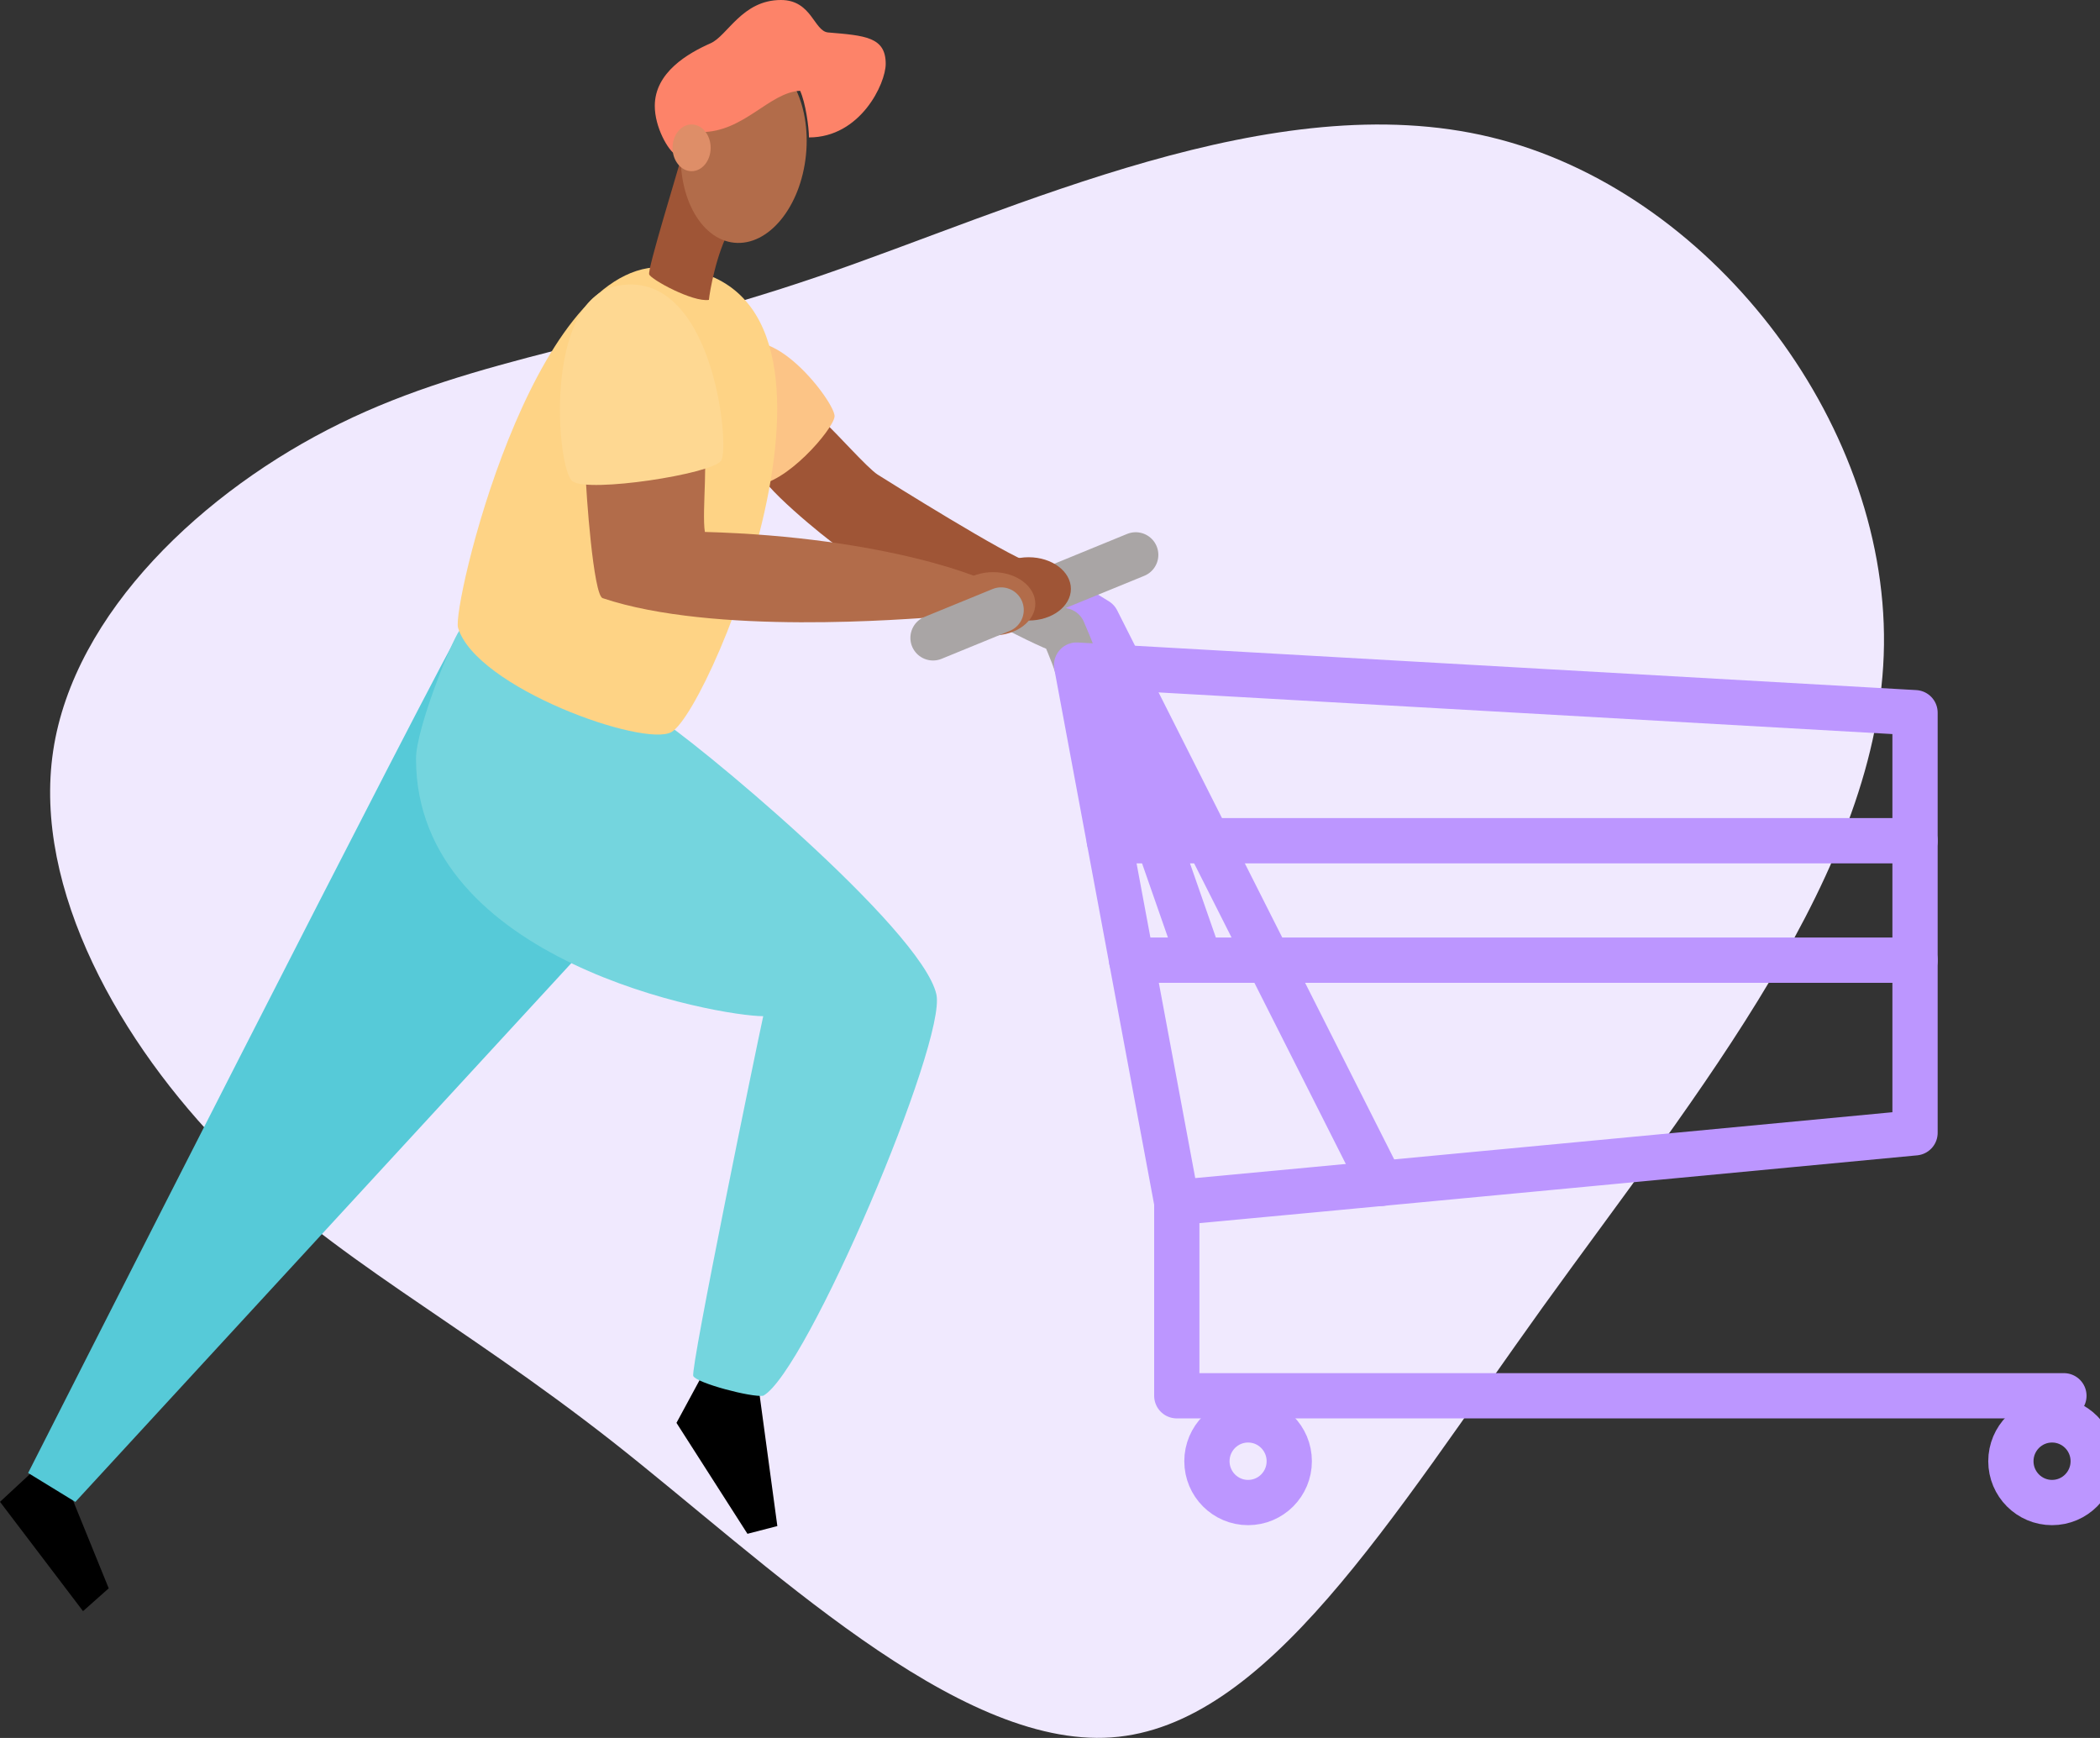 <svg width="232" height="192" viewBox="0 0 232 192" fill="none" xmlns="http://www.w3.org/2000/svg">
<rect x="0" y="0" width="232" height="192" fill="#333333" stroke="none"/>
<g clip-path="url(#clip0_109_65)">
<path d="M164.708 15.159C188.705 20.941 208.44 46.269 208.134 71.241C207.834 96.16 187.49 120.723 170.467 144.361C153.492 168.003 139.933 190.735 122.772 191.94C105.589 193.126 84.831 172.761 67.655 159.252C50.425 145.747 36.815 139.092 25.092 127.221C13.37 115.351 3.581 98.258 5.873 82.955C8.165 67.652 22.543 54.146 37.58 46.777C52.669 39.358 68.366 38.078 90.375 30.556C112.384 23.033 140.686 9.335 164.708 15.159Z" fill="#F0E9FE"/>
<path d="M152.562 130.732L121.188 68.552C120.231 67.992 116.388 65.514 116.388 65.514" stroke="#BC96FF" stroke-width="5" stroke-linecap="round" stroke-linejoin="round"/>
<path d="M118.938 73.475C118.563 72.232 117.438 69.669 117.438 69.669C116.751 69.627 111.97 67.158 111.97 67.158" stroke="#A9A5A5" stroke-width="5" stroke-linecap="round" stroke-linejoin="round"/>
<path d="M110.602 67.387L125.469 61.298" stroke="#A9A5A5" stroke-width="5" stroke-linecap="round" stroke-linejoin="round"/>
<path d="M3.822 162.369L0 165.913L9.173 177.989L12.011 175.468L7.643 164.724L3.822 162.369Z" fill="black"/>
<path d="M77.893 151.348L74.734 157.189L82.576 169.445L85.878 168.59L83.713 152.594L77.893 151.348Z" fill="black"/>
<path d="M113.641 68.552C116.219 68.552 118.308 66.987 118.308 65.056C118.308 63.125 116.219 61.56 113.641 61.56C111.063 61.56 108.973 63.125 108.973 65.056C108.973 66.987 111.063 68.552 113.641 68.552Z" fill="#9F5536"/>
<path d="M51.352 68.748C49.252 71.759 3.108 162.724 3.108 162.724L8.327 165.922L69.221 99.77L51.352 68.748Z" fill="#56CAD8"/>
<path d="M91.107 46.675C92.307 47.705 95.822 51.71 96.971 52.439C98.12 53.167 111.298 61.418 113.77 62.147C116.241 62.876 110.989 65.044 110.989 65.044C110.989 65.044 93.822 61.223 92.553 60.373C91.284 59.524 83.763 53.447 83.763 51.818C83.763 50.189 91.107 46.675 91.107 46.675Z" fill="#9F5536"/>
<path d="M81.049 38.846C84.88 34.675 92.361 44.567 92.199 46.022C92.037 47.476 86.746 53.577 83.392 53.577C82.387 53.577 78.358 41.776 81.049 38.846Z" fill="#FCC486"/>
<path d="M50.758 69.663C49.858 70.868 45.959 80.504 45.959 83.816C45.959 106.401 79.501 112.261 84.319 112.261C83.623 115.414 76.243 151.224 76.591 152.01C76.939 152.796 83.062 154.401 84.319 154.193C89.118 151.57 104.612 115.046 103.448 109.852C101.813 102.574 76.15 81.287 72.443 79.167C68.735 77.047 50.758 69.663 50.758 69.663Z" fill="#74D5DE"/>
<path d="M72.917 29.511C98.735 29.511 78.733 78.227 74.192 80.868C71.192 82.609 52.594 75.99 50.602 69.35C49.921 67.082 58.65 29.511 72.917 29.511Z" fill="#FED385"/>
<path d="M109.711 70.199C112.289 70.199 114.379 68.634 114.379 66.703C114.379 64.772 112.289 63.207 109.711 63.207C107.133 63.207 105.043 64.772 105.043 66.703C105.043 68.634 107.133 70.199 109.711 70.199Z" fill="#B26C4A"/>
<path d="M64.677 52.005C64.74 54.462 65.559 65.74 66.576 66.08C78.874 70.199 100.172 68.383 103.85 68.136C107.527 67.889 109.885 65.291 109.702 64.674C109.519 64.056 97.952 59.322 77.872 58.765C77.5 56.489 78.391 49.608 77.473 48.994C76.555 48.379 64.677 52.005 64.677 52.005Z" fill="#B26C4A"/>
<path d="M68.093 31.598C78.775 29.405 80.692 49.424 79.666 50.9C78.64 52.375 65.031 54.462 63.255 53.173C61.479 51.885 59.994 33.257 68.093 31.598Z" fill="#FED892"/>
<path d="M75.361 17.062C74.87 18.947 71.513 29.739 71.72 30.312C71.927 30.884 76.546 33.407 78.319 33.13C78.388 32.308 79.141 27.906 80.683 25.259C82.225 22.612 75.361 17.062 75.361 17.062Z" fill="#9F5536"/>
<path d="M89.04 17.116C89.618 11.375 87.005 6.408 83.205 6.023C79.405 5.638 75.856 9.979 75.278 15.721C74.701 21.462 77.313 26.428 81.113 26.814C84.913 27.199 88.463 22.857 89.04 17.116Z" fill="#B26C4A"/>
<path d="M74.615 17.062C73.829 16.628 72.338 14.075 72.338 11.702C72.338 7.989 76.025 5.875 78.511 4.776C80.392 3.93 81.991 0 86.275 0C89.691 0 89.919 3.454 91.491 3.586C95.565 3.927 97.85 4.08 97.85 7.052C97.85 9.236 95.061 15.183 89.37 15.183C89.37 14.081 89.001 11.344 88.392 10.028C84.973 10.199 82.189 14.611 77.446 14.593C76.43 14.575 74.615 17.062 74.615 17.062Z" fill="#FD8369"/>
<path d="M76.406 18.911C77.569 18.911 78.511 17.756 78.511 16.33C78.511 14.905 77.569 13.749 76.406 13.749C75.243 13.749 74.3 14.905 74.3 16.33C74.3 17.756 75.243 18.911 76.406 18.911Z" fill="#DE8E68"/>
<path d="M228.013 154.196H130.007V132.849C135.368 132.373 211.566 125.146 211.566 125.146V78.733L118.938 73.475L130.007 132.855" stroke="#BC96FF" stroke-width="5" stroke-linecap="round" stroke-linejoin="round"/>
<path d="M137.884 165.991C140.396 165.991 142.432 163.948 142.432 161.426C142.432 158.905 140.396 156.861 137.884 156.861C135.373 156.861 133.337 158.905 133.337 161.426C133.337 163.948 135.373 165.991 137.884 165.991Z" stroke="#BC96FF" stroke-width="5" stroke-linecap="round" stroke-linejoin="round"/>
<path d="M226.703 165.991C229.214 165.991 231.25 163.948 231.25 161.426C231.25 158.905 229.214 156.861 226.703 156.861C224.191 156.861 222.155 158.905 222.155 161.426C222.155 163.948 224.191 165.991 226.703 165.991Z" stroke="#BC96FF" stroke-width="5" stroke-linecap="round" stroke-linejoin="round"/>
<path d="M122.556 92.877H211.566" stroke="#BC96FF" stroke-width="5" stroke-linecap="round" stroke-linejoin="round"/>
<path d="M125.016 106.073H211.566" stroke="#BC96FF" stroke-width="5" stroke-linecap="round" stroke-linejoin="round"/>
<path d="M103.076 70.467L110.602 67.387" stroke="#A9A5A5" stroke-width="5" stroke-linecap="round" stroke-linejoin="round"/>
<path d="M132.548 106.073C131.573 103.305 121.23 73.599 121.23 73.599" stroke="#BC96FF" stroke-width="5" stroke-linecap="round" stroke-linejoin="round"/>
</g>
<defs>
<clipPath id="clip0_109_65">
<rect width="232" height="192" fill="white"/>
</clipPath>
</defs>
</svg>

